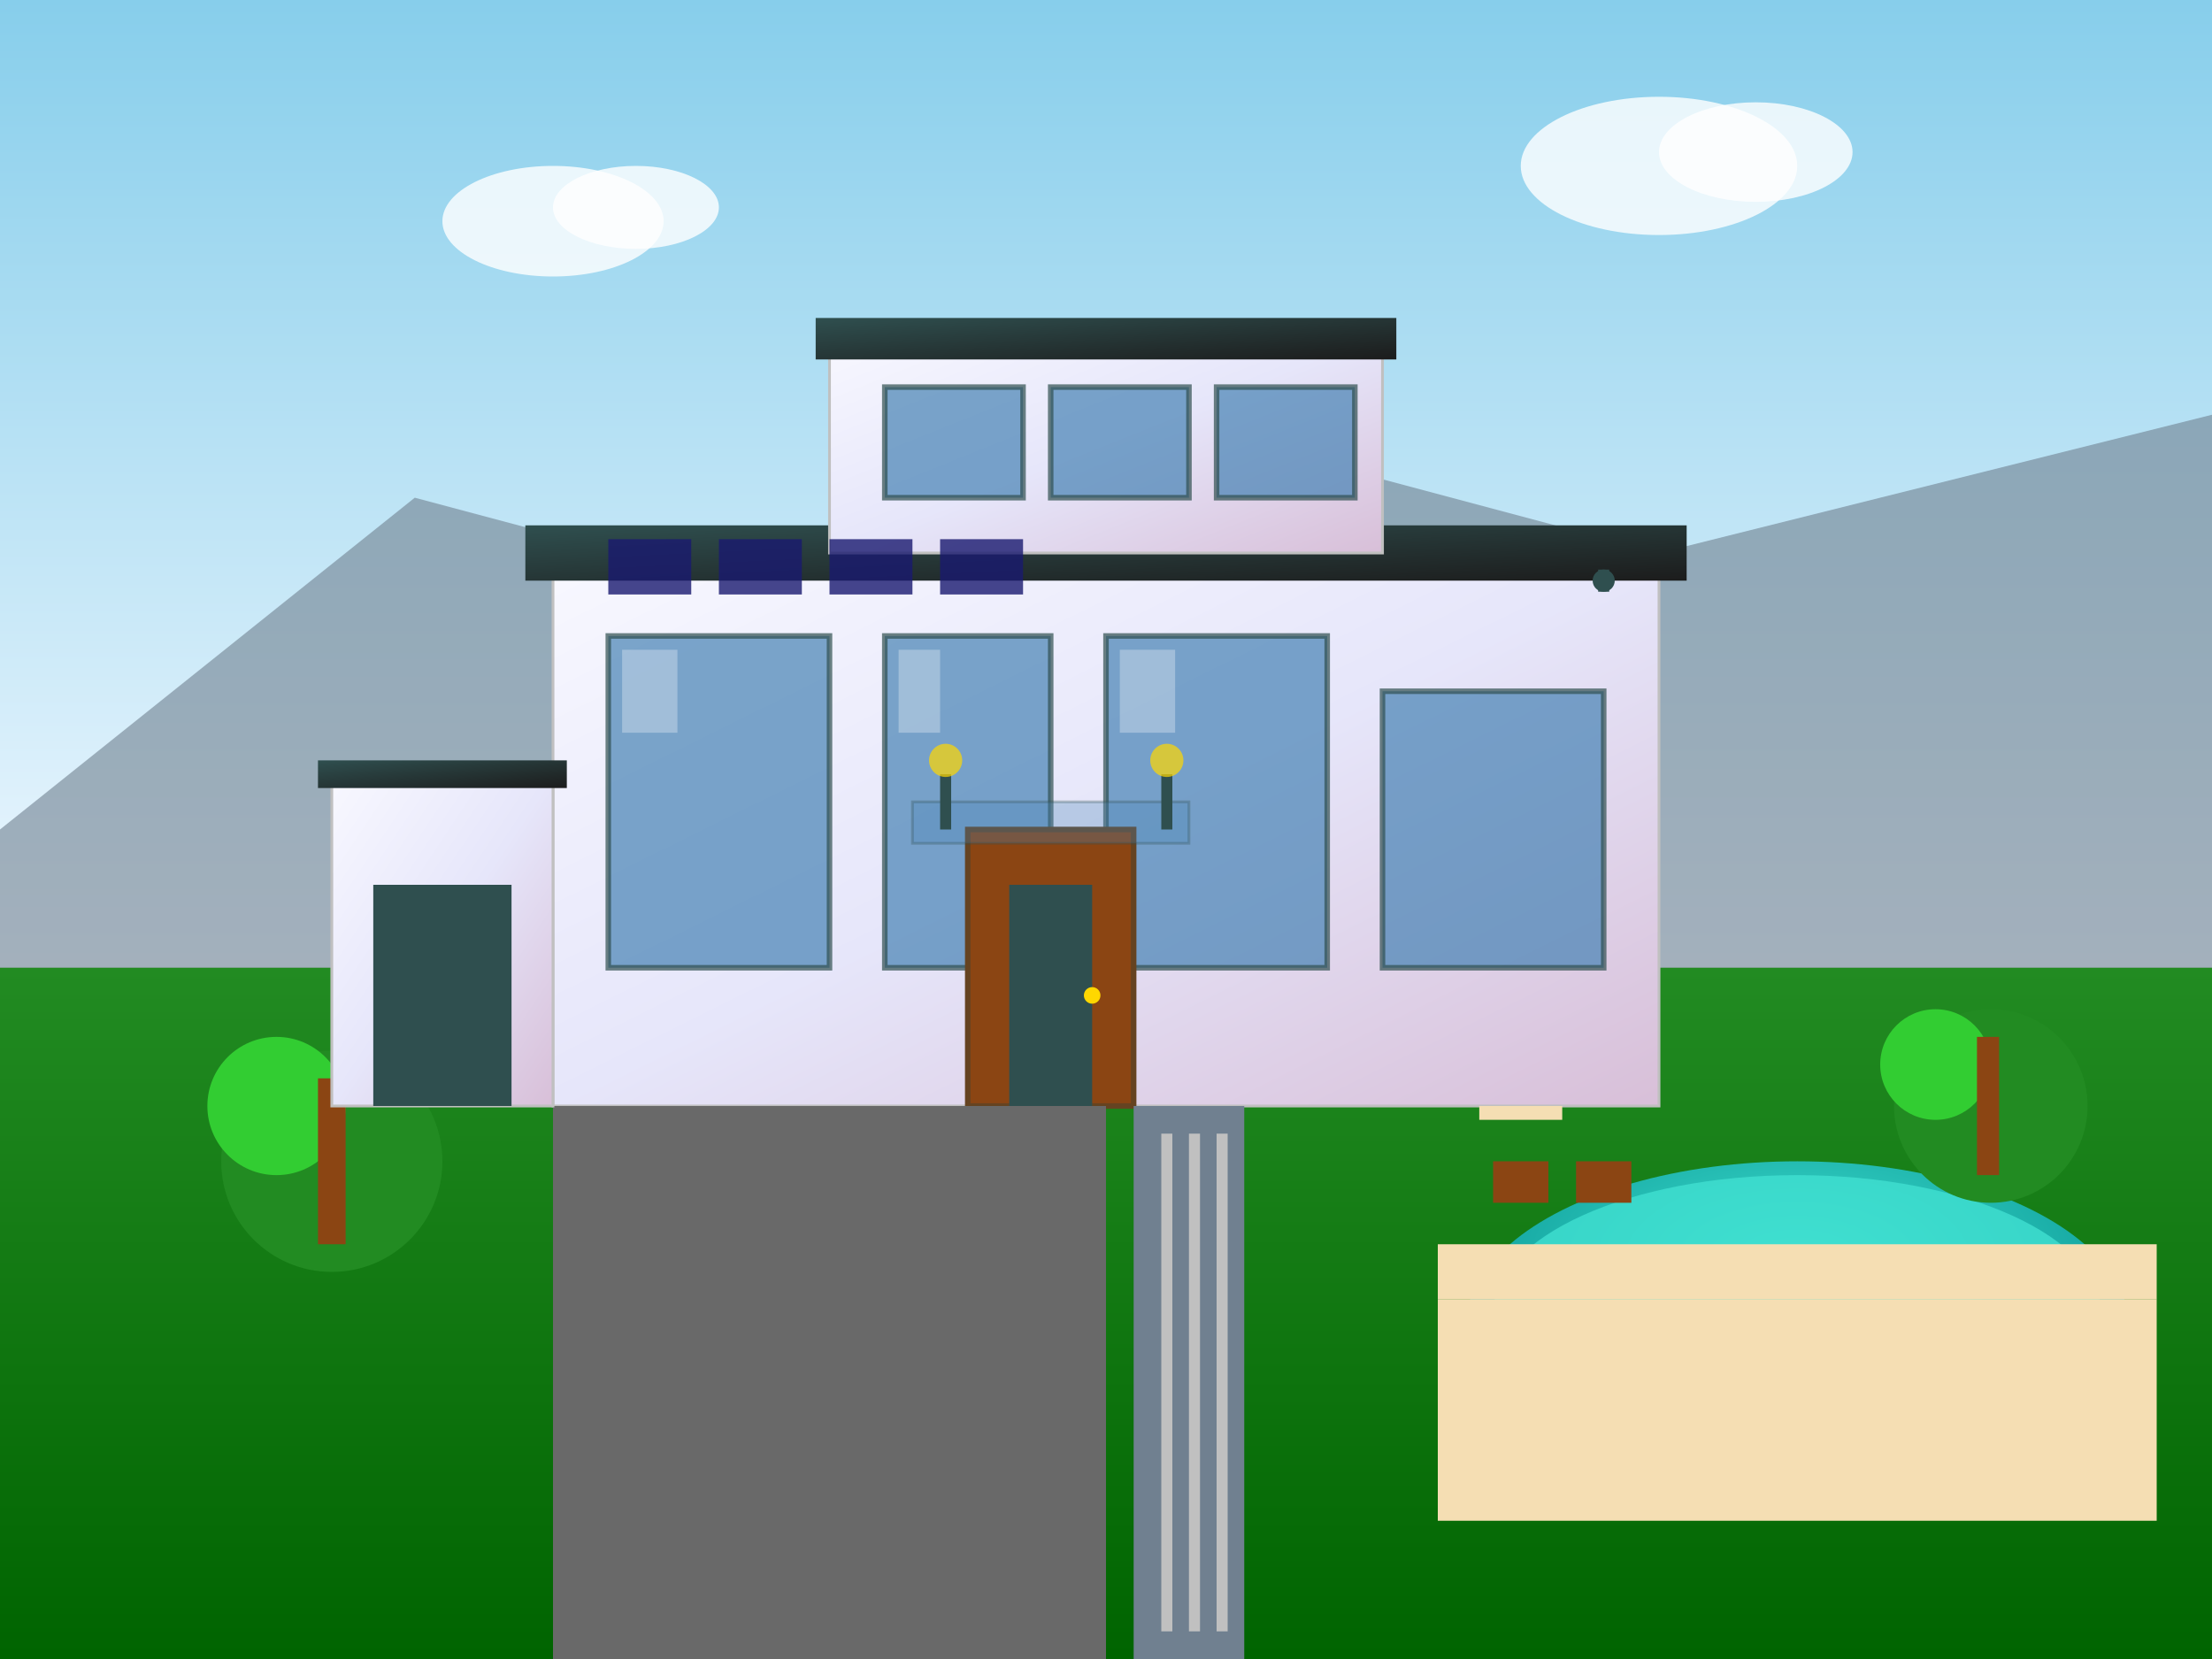 <svg viewBox="0 0 800 600" xmlns="http://www.w3.org/2000/svg">
  <rect x="0" y="0" width="800" height="600" fill="#333333" stroke="none"/>
  <defs>
    <linearGradient id="modernHouseGradient" x1="0%" y1="0%" x2="100%" y2="100%">
      <stop offset="0%" style="stop-color:#F8F8FF"/>
      <stop offset="50%" style="stop-color:#E6E6FA"/>
      <stop offset="100%" style="stop-color:#D8BFD8"/>
    </linearGradient>
    <linearGradient id="roofGradient" x1="0%" y1="0%" x2="100%" y2="100%">
      <stop offset="0%" style="stop-color:#2F4F4F"/>
      <stop offset="100%" style="stop-color:#1C1C1C"/>
    </linearGradient>
    <linearGradient id="landscapeGradient" x1="0%" y1="0%" x2="0%" y2="100%">
      <stop offset="0%" style="stop-color:#228B22"/>
      <stop offset="100%" style="stop-color:#006400"/>
    </linearGradient>
    <linearGradient id="skyGradient2" x1="0%" y1="0%" x2="0%" y2="100%">
      <stop offset="0%" style="stop-color:#87CEEB"/>
      <stop offset="100%" style="stop-color:#F0F8FF"/>
    </linearGradient>
    <radialGradient id="poolGradient" cx="50%" cy="30%" r="70%">
      <stop offset="0%" style="stop-color:#40E0D0"/>
      <stop offset="100%" style="stop-color:#008B8B"/>
    </radialGradient>
  </defs>
  
  <!-- Sky -->
  <rect width="800" height="350" fill="url(#skyGradient2)"/>
  
  <!-- Mountains in background -->
  <polygon points="0,300 150,180 300,220 450,160 600,200 800,150 800,350 0,350" fill="#708090" opacity="0.6"/>
  
  <!-- Ground/Lawn -->
  <rect y="350" width="800" height="250" fill="url(#landscapeGradient)"/>
  
  <!-- Modern house main structure -->
  <rect x="200" y="200" width="400" height="200" fill="url(#modernHouseGradient)" stroke="#C0C0C0" stroke-width="1"/>
  
  <!-- Modern flat roof -->
  <rect x="190" y="190" width="420" height="20" fill="url(#roofGradient)"/>
  
  <!-- Second floor extension -->
  <rect x="300" y="120" width="200" height="80" fill="url(#modernHouseGradient)" stroke="#C0C0C0" stroke-width="1"/>
  <rect x="295" y="115" width="210" height="15" fill="url(#roofGradient)"/>
  
  <!-- Large modern windows -->
  <rect x="220" y="230" width="80" height="120" fill="#4682B4" opacity="0.7" stroke="#2F4F4F" stroke-width="2"/>
  <rect x="320" y="230" width="60" height="120" fill="#4682B4" opacity="0.7" stroke="#2F4F4F" stroke-width="2"/>
  <rect x="400" y="230" width="80" height="120" fill="#4682B4" opacity="0.7" stroke="#2F4F4F" stroke-width="2"/>
  <rect x="500" y="250" width="80" height="100" fill="#4682B4" opacity="0.7" stroke="#2F4F4F" stroke-width="2"/>
  
  <!-- Second floor windows -->
  <rect x="320" y="140" width="50" height="40" fill="#4682B4" opacity="0.7" stroke="#2F4F4F" stroke-width="2"/>
  <rect x="380" y="140" width="50" height="40" fill="#4682B4" opacity="0.7" stroke="#2F4F4F" stroke-width="2"/>
  <rect x="440" y="140" width="50" height="40" fill="#4682B4" opacity="0.7" stroke="#2F4F4F" stroke-width="2"/>
  
  <!-- Modern entrance -->
  <rect x="350" y="300" width="60" height="100" fill="#8B4513" stroke="#654321" stroke-width="2"/>
  <rect x="365" y="320" width="30" height="80" fill="#2F4F4F"/>
  <circle cx="395" cy="360" r="3" fill="#FFD700"/>
  
  <!-- Glass entrance overhang -->
  <rect x="330" y="290" width="100" height="15" fill="#4682B4" opacity="0.3" stroke="#2F4F4F" stroke-width="1"/>
  
  <!-- Pool -->
  <ellipse cx="650" cy="480" rx="120" ry="60" fill="url(#poolGradient)"/>
  <ellipse cx="650" cy="475" rx="110" ry="50" fill="#40E0D0" opacity="0.8"/>
  
  <!-- Pool deck -->
  <rect x="520" y="450" width="260" height="20" fill="#F5DEB3"/>
  <rect x="520" y="470" width="260" height="80" fill="#F5DEB3"/>
  
  <!-- Modern landscaping -->
  <circle cx="120" cy="420" r="40" fill="#228B22"/>
  <circle cx="100" cy="400" r="25" fill="#32CD32"/>
  <rect x="115" y="390" width="10" height="60" fill="#8B4513"/>
  
  <circle cx="720" cy="400" r="35" fill="#228B22"/>
  <circle cx="700" cy="385" r="20" fill="#32CD32"/>
  <rect x="715" y="375" width="8" height="50" fill="#8B4513"/>
  
  <!-- Modern pathway -->
  <rect x="410" y="400" width="40" height="200" fill="#708090"/>
  <rect x="420" y="410" width="4" height="180" fill="#C0C0C0"/>
  <rect x="430" y="410" width="4" height="180" fill="#C0C0C0"/>
  <rect x="440" y="410" width="4" height="180" fill="#C0C0C0"/>
  
  <!-- Driveway -->
  <rect x="200" y="400" width="200" height="200" fill="#696969"/>
  
  <!-- Modern garage -->
  <rect x="120" y="280" width="80" height="120" fill="url(#modernHouseGradient)" stroke="#C0C0C0" stroke-width="1"/>
  <rect x="115" y="275" width="90" height="10" fill="url(#roofGradient)"/>
  <rect x="135" y="320" width="50" height="80" fill="#2F4F4F"/>
  
  <!-- Solar panels on roof -->
  <rect x="220" y="195" width="30" height="20" fill="#191970" opacity="0.8"/>
  <rect x="260" y="195" width="30" height="20" fill="#191970" opacity="0.8"/>
  <rect x="300" y="195" width="30" height="20" fill="#191970" opacity="0.8"/>
  <rect x="340" y="195" width="30" height="20" fill="#191970" opacity="0.8"/>
  
  <!-- Modern outdoor furniture -->
  <rect x="540" y="420" width="20" height="15" fill="#8B4513"/>
  <rect x="570" y="420" width="20" height="15" fill="#8B4513"/>
  <rect x="535" y="400" width="30" height="5" fill="#F5DEB3"/>
  
  <!-- Security cameras -->
  <circle cx="580" cy="210" r="4" fill="#2F4F4F"/>
  <rect x="578" y="206" width="4" height="8" fill="#2F4F4F"/>
  
  <!-- Modern lighting -->
  <rect x="340" y="280" width="4" height="20" fill="#2F4F4F"/>
  <circle cx="342" cy="275" r="6" fill="#FFD700" opacity="0.7"/>
  
  <rect x="420" y="280" width="4" height="20" fill="#2F4F4F"/>
  <circle cx="422" cy="275" r="6" fill="#FFD700" opacity="0.7"/>
  
  <!-- Window reflections -->
  <rect x="225" y="235" width="20" height="30" fill="white" opacity="0.3"/>
  <rect x="325" y="235" width="15" height="30" fill="white" opacity="0.3"/>
  <rect x="405" y="235" width="20" height="30" fill="white" opacity="0.3"/>
  
  <!-- Clouds -->
  <ellipse cx="200" cy="80" rx="40" ry="20" fill="white" opacity="0.8"/>
  <ellipse cx="230" cy="75" rx="30" ry="15" fill="white" opacity="0.8"/>
  <ellipse cx="600" cy="60" rx="50" ry="25" fill="white" opacity="0.8"/>
  <ellipse cx="635" cy="55" rx="35" ry="18" fill="white" opacity="0.8"/>
</svg>
